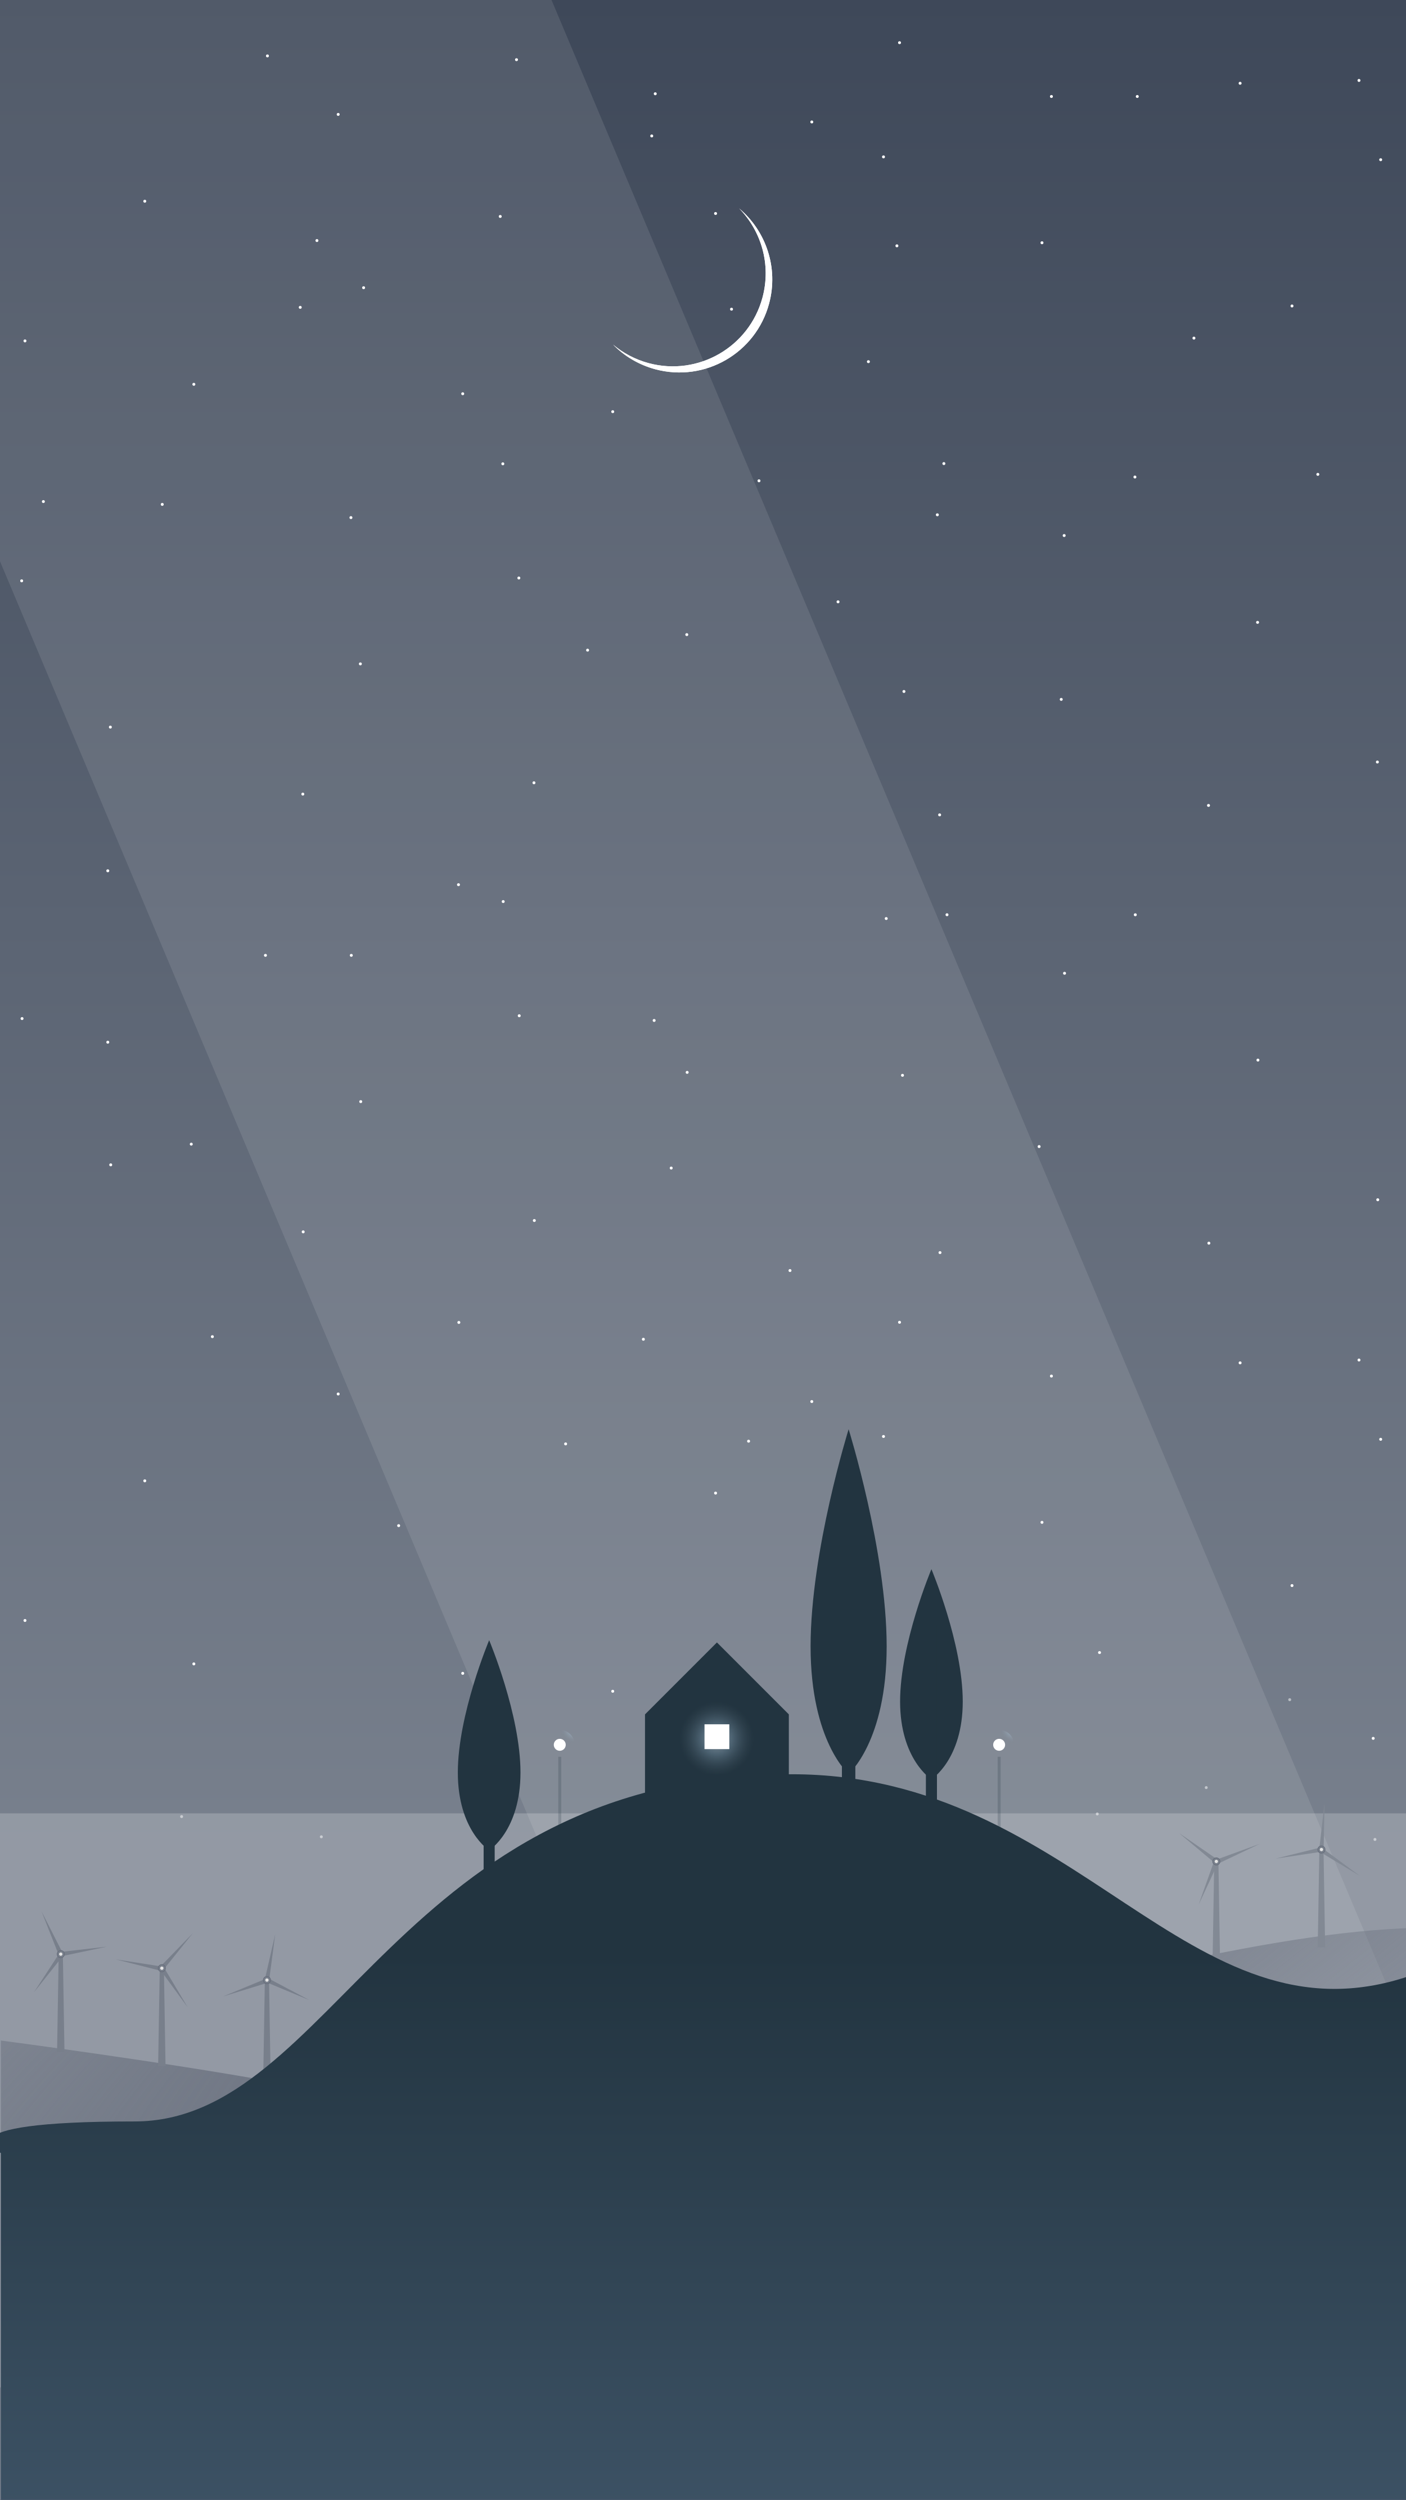 <svg width="1600" height="2844" viewBox="0 0 1600 2844" fill="none" xmlns="http://www.w3.org/2000/svg">
<g clip-path="url(#clip0)">
<rect width="1600" height="2844" fill="#1E1E1E"/>
<rect width="1600" height="2844" fill="url(#paint0_linear)"/>
<g opacity="0.1" filter="url(#filter0_df)">
<rect x="-330" y="-145.495" width="826.198" height="3046.19" transform="rotate(-22.826 -330 -145.495)" fill="white"/>
</g>
<g opacity="0.2" filter="url(#filter1_f)">
<rect x="-21" y="2716" width="653" height="1705" transform="rotate(-90 -21 2716)" fill="white"/>
</g>
<g filter="url(#filter2_df)">
<circle cx="164.767" cy="228.934" r="1.666" fill="white"/>
<circle cx="569.255" cy="246.246" r="1.666" fill="white"/>
<circle cx="741.666" cy="154.666" r="1.666" fill="white"/>
<circle cx="745.666" cy="106.666" r="1.666" fill="white"/>
<circle cx="360.666" cy="273.666" r="1.666" fill="white"/>
<circle cx="341.666" cy="349.666" r="1.666" fill="white"/>
<circle cx="1020.67" cy="279.666" r="1.666" fill="white"/>
<circle cx="1499.67" cy="539.666" r="1.666" fill="white"/>
<circle cx="526.572" cy="447.949" r="1.666" fill="white"/>
<circle cx="413.779" cy="327.316" r="1.666" fill="white"/>
<circle cx="832.454" cy="351.748" r="1.666" fill="white"/>
<circle cx="1294.2" cy="109.765" r="1.666" fill="white"/>
<circle cx="1411.22" cy="94.734" r="1.666" fill="white"/>
<circle cx="1571.19" cy="181.696" r="1.666" fill="white"/>
<circle cx="1470.27" cy="348.105" r="1.666" fill="white"/>
<circle cx="1546.5" cy="91.513" r="1.666" fill="white"/>
<circle cx="1358.67" cy="384.666" r="1.666" fill="white"/>
<circle cx="1074.11" cy="527.397" r="1.666" fill="white"/>
<circle cx="988.221" cy="411.447" r="1.666" fill="white"/>
<circle cx="1005.4" cy="178.475" r="1.666" fill="white"/>
<circle cx="697.275" cy="468.348" r="1.666" fill="white"/>
<circle cx="587.767" cy="67.894" r="1.666" fill="white"/>
<circle cx="384.856" cy="130.163" r="1.666" fill="white"/>
<circle cx="304.336" cy="63.599" r="1.666" fill="white"/>
<circle cx="814.298" cy="242.891" r="1.666" fill="white"/>
<circle cx="923.805" cy="138.752" r="1.666" fill="white"/>
<circle cx="1196.5" cy="109.765" r="1.666" fill="white"/>
<circle cx="1023.65" cy="48.569" r="1.666" fill="white"/>
<circle cx="220.594" cy="437.214" r="1.666" fill="white"/>
<circle cx="1185.76" cy="276.173" r="1.666" fill="white"/>
<circle cx="28.419" cy="387.828" r="1.666" fill="white"/>
</g>
<g filter="url(#filter3_df)">
<circle r="1.666" transform="matrix(-1 0 0 1 1431.51 1206.03)" fill="white"/>
<circle r="1.666" transform="matrix(-1 0 0 1 1027.02 1223.34)" fill="white"/>
<circle r="1.666" transform="matrix(-1 0 0 1 744.402 1160.94)" fill="white"/>
<circle r="1.666" transform="matrix(-1 0 0 1 1069.7 1425.05)" fill="white"/>
<circle r="1.666" transform="matrix(-1 0 0 1 1182.5 1304.41)" fill="white"/>
<circle r="1.666" transform="matrix(-1 0 0 1 763.822 1328.84)" fill="white"/>
<circle r="1.666" transform="matrix(-1 0 0 1 302.077 1086.86)" fill="white"/>
<circle r="1.666" transform="matrix(-1 0 0 1 217.666 1301.67)" fill="white"/>
<circle r="1.666" transform="matrix(-1 0 0 1 122.666 1185.67)" fill="white"/>
<circle r="1.666" transform="matrix(-1 0 0 1 25.087 1158.79)" fill="white"/>
<circle r="1.666" transform="matrix(-1 0 0 1 126.006 1325.2)" fill="white"/>
<circle r="1.666" transform="matrix(-1 0 0 1 122.666 990.666)" fill="white"/>
<circle r="1.666" transform="matrix(-1 0 0 1 345.021 1401.43)" fill="white"/>
<circle r="1.666" transform="matrix(-1 0 0 1 522.166 1504.49)" fill="white"/>
<circle r="1.666" transform="matrix(-1 0 0 1 608.054 1388.54)" fill="white"/>
<circle r="1.666" transform="matrix(-1 0 0 1 590.877 1155.57)" fill="white"/>
<circle r="1.666" transform="matrix(-1 0 0 1 899.001 1445.45)" fill="white"/>
<circle r="1.666" transform="matrix(-1 0 0 1 1008.51 1044.99)" fill="white"/>
<circle r="1.666" transform="matrix(-1 0 0 1 1211.42 1107.26)" fill="white"/>
<circle r="1.666" transform="matrix(-1 0 0 1 1291.94 1040.7)" fill="white"/>
<circle r="1.666" transform="matrix(-1 0 0 1 781.978 1219.99)" fill="white"/>
<circle r="1.666" transform="matrix(-1 0 0 1 1207.67 795.666)" fill="white"/>
<circle r="1.666" transform="matrix(-1 0 0 1 399.775 1086.86)" fill="white"/>
<circle r="1.666" transform="matrix(-1 0 0 1 572.625 1025.67)" fill="white"/>
<circle r="1.666" transform="matrix(-1 0 0 1 1375.68 1414.31)" fill="white"/>
<circle r="1.666" transform="matrix(-1 0 0 1 410.511 1253.27)" fill="white"/>
<circle r="1.666" transform="matrix(-1 0 0 1 1567.86 1364.92)" fill="white"/>
</g>
<g filter="url(#filter4_df)">
<circle r="1.666" transform="matrix(-1 0 0 1 1431.09 708.031)" fill="white"/>
<circle r="1.666" transform="matrix(-1 0 0 1 1066.67 585.666)" fill="white"/>
<circle r="1.666" transform="matrix(-1 0 0 1 1028.67 786.666)" fill="white"/>
<circle r="1.666" transform="matrix(-1 0 0 1 953.666 684.666)" fill="white"/>
<circle r="1.666" transform="matrix(-1 0 0 1 668.666 739.666)" fill="white"/>
<circle r="1.666" transform="matrix(-1 0 0 1 1069.28 927.047)" fill="white"/>
<circle r="1.666" transform="matrix(-1 0 0 1 184.633 573.831)" fill="white"/>
<circle r="1.666" transform="matrix(-1 0 0 1 24.666 660.793)" fill="white"/>
<circle r="1.666" transform="matrix(-1 0 0 1 125.585 827.201)" fill="white"/>
<circle r="1.666" transform="matrix(-1 0 0 1 49.359 570.61)" fill="white"/>
<circle r="1.666" transform="matrix(-1 0 0 1 344.6 903.427)" fill="white"/>
<circle r="1.666" transform="matrix(-1 0 0 1 521.745 1006.49)" fill="white"/>
<circle r="1.666" transform="matrix(-1 0 0 1 607.633 890.544)" fill="white"/>
<circle r="1.666" transform="matrix(-1 0 0 1 590.455 657.572)" fill="white"/>
<circle r="1.666" transform="matrix(-1 0 0 1 1077.67 1040.67)" fill="white"/>
<circle r="1.666" transform="matrix(-1 0 0 1 863.716 546.99)" fill="white"/>
<circle r="1.666" transform="matrix(-1 0 0 1 1211 609.26)" fill="white"/>
<circle r="1.666" transform="matrix(-1 0 0 1 1291.52 542.696)" fill="white"/>
<circle r="1.666" transform="matrix(-1 0 0 1 781.557 721.988)" fill="white"/>
<circle r="1.666" transform="matrix(-1 0 0 1 399.354 588.861)" fill="white"/>
<circle r="1.666" transform="matrix(-1 0 0 1 572.204 527.666)" fill="white"/>
<circle r="1.666" transform="matrix(-1 0 0 1 1375.26 916.311)" fill="white"/>
<circle r="1.666" transform="matrix(-1 0 0 1 410.09 755.27)" fill="white"/>
<circle r="1.666" transform="matrix(-1 0 0 1 1567.44 866.925)" fill="white"/>
</g>
<g filter="url(#filter5_df)">
<circle cx="164.767" cy="1684.68" r="1.666" fill="white"/>
<circle cx="643.666" cy="1642.67" r="1.666" fill="white"/>
<circle cx="851.874" cy="1639.59" r="1.666" fill="white"/>
<circle cx="526.572" cy="1903.69" r="1.666" fill="white"/>
<circle opacity="0.5" cx="365.666" cy="2089.67" r="1.666" fill="white"/>
<circle cx="881.666" cy="2176.67" r="1.666" fill="white"/>
<circle cx="851.666" cy="2061.67" r="1.666" fill="white"/>
<circle cx="626.666" cy="2125.67" r="1.666" fill="white"/>
<circle opacity="0.5" cx="1372.67" cy="2033.67" r="1.666" fill="white"/>
<circle opacity="0.5" cx="1564.67" cy="2092.67" r="1.666" fill="white"/>
<circle cx="453.666" cy="1735.67" r="1.666" fill="white"/>
<circle cx="1411.22" cy="1550.48" r="1.666" fill="white"/>
<circle cx="1571.19" cy="1637.44" r="1.666" fill="white"/>
<circle cx="1470.27" cy="1803.85" r="1.666" fill="white"/>
<circle cx="1546.5" cy="1547.26" r="1.666" fill="white"/>
<circle cx="1251.25" cy="1880.07" r="1.666" fill="white"/>
<circle cx="1074.11" cy="1983.14" r="1.666" fill="white"/>
<circle cx="988.221" cy="1867.19" r="1.666" fill="white"/>
<circle cx="1005.4" cy="1634.22" r="1.666" fill="white"/>
<circle cx="697.275" cy="1924.09" r="1.666" fill="white"/>
<circle cx="732.138" cy="1523.63" r="1.666" fill="white"/>
<circle cx="384.856" cy="1585.9" r="1.666" fill="white"/>
<circle cx="241.666" cy="1520.67" r="1.666" fill="white"/>
<circle cx="814.298" cy="1698.63" r="1.666" fill="white"/>
<circle cx="923.805" cy="1594.49" r="1.666" fill="white"/>
<circle cx="1196.5" cy="1565.51" r="1.666" fill="white"/>
<circle cx="1023.65" cy="1504.31" r="1.666" fill="white"/>
<circle cx="220.594" cy="1892.96" r="1.666" fill="white"/>
<circle opacity="0.5" cx="206.666" cy="2066.67" r="1.666" fill="white"/>
<circle opacity="0.5" cx="1248.67" cy="2063.67" r="1.666" fill="white"/>
<circle cx="1562.67" cy="1977.67" r="1.666" fill="white"/>
<circle opacity="0.5" cx="1467.67" cy="1933.67" r="1.666" fill="white"/>
<circle cx="1185.76" cy="1731.92" r="1.666" fill="white"/>
<circle cx="28.419" cy="1843.57" r="1.666" fill="white"/>
</g>
<path d="M311.939 2368.6C184.712 2345.5 1 2321.43 1 2321.43V2716H1603.44C1603.44 2716 1999.99 2469.8 1891.06 2303.11C1719.97 2041.29 1142.2 2329.65 829.43 2321.43C564.618 2314.46 511.602 2404.85 311.939 2368.6Z" fill="url(#paint1_radial)"/>
<path d="M186.566 2240.96H181.753L179.948 2350.47H188.371L186.566 2240.96Z" fill="#787F8B"/>
<path d="M213.545 2283.6L186.25 2237.78L182.067 2240.54L213.545 2283.6Z" fill="#787F8B"/>
<path d="M219.481 2199.27L182.281 2237.5L186.035 2240.82L219.481 2199.27Z" fill="#787F8B"/>
<path d="M131.828 2229.13L183.532 2242.23L184.534 2237.32L131.828 2229.13Z" fill="#787F8B"/>
<circle cx="184.16" cy="2239.16" r="4.126" transform="rotate(29.527 184.16 2239.16)" fill="#787F8B" stroke="#646B79" stroke-width="0.73"/>
<circle cx="184.16" cy="2239.16" r="1.88" transform="rotate(29.527 184.16 2239.16)" fill="#E5E5E5"/>
<path d="M1501.36 2105.96H1506.17L1507.98 2215.47H1499.55L1501.36 2105.96Z" fill="#828994"/>
<path d="M1451.5 2114.52L1503.28 2101.7L1504.26 2106.62L1451.5 2114.52Z" fill="#828994"/>
<path d="M1507.29 2050.99L1506.27 2104.32L1501.27 2103.99L1507.29 2050.99Z" fill="#828994"/>
<path d="M1547.7 2134.31L1502.02 2106.76L1504.81 2102.59L1547.7 2134.31Z" fill="#828994"/>
<circle r="4.126" transform="matrix(-0.962 -0.272 -0.272 0.962 1503.77 2104.16)" fill="#787F8B" stroke="#646B79" stroke-width="0.73"/>
<circle r="1.88" transform="matrix(-0.962 -0.272 -0.272 0.962 1503.77 2104.16)" fill="#E5E5E5"/>
<path d="M306.176 2254.49H301.362L299.557 2364H307.981L306.176 2254.49Z" fill="#787F8B"/>
<path d="M351.958 2275.41L304.837 2250.42L302.698 2254.96L351.958 2275.41Z" fill="#787F8B"/>
<path d="M313.246 2200.26L301.3 2252.24L306.235 2253.14L313.246 2200.26Z" fill="#787F8B"/>
<path d="M253.834 2271.29L304.827 2255.64L303.132 2250.92L253.834 2271.29Z" fill="#787F8B"/>
<circle cx="303.769" cy="2252.69" r="4.126" transform="rotate(-1.752 303.769 2252.69)" fill="#787F8B" stroke="#646B79" stroke-width="0.73"/>
<circle cx="303.77" cy="2252.69" r="1.88" transform="rotate(-1.752 303.77 2252.69)" fill="#E5E5E5"/>
<path d="M1381.75 2119.49H1386.56L1388.37 2229H1379.94L1381.75 2119.49Z" fill="#828994"/>
<path d="M1363.96 2166.99L1381.84 2116.74L1386.48 2118.64L1363.96 2166.99Z" fill="#828994"/>
<path d="M1341.76 2085.42L1385.68 2115.69L1382.64 2119.68L1341.76 2085.42Z" fill="#828994"/>
<path d="M1433.55 2097.69L1385.37 2120.58L1383.43 2115.95L1433.55 2097.69Z" fill="#828994"/>
<circle r="4.126" transform="matrix(-0.758 0.652 0.652 0.758 1384.16 2117.69)" fill="#787F8B" stroke="#646B79" stroke-width="0.73"/>
<circle r="1.88" transform="matrix(-0.758 0.652 0.652 0.758 1384.16 2117.69)" fill="#E5E5E5"/>
<path d="M71.566 2224.96H66.753L64.948 2334.47H73.371L71.566 2224.96Z" fill="#787F8B"/>
<path d="M121.75 2214.62L68.756 2220.68L69.56 2225.63L121.75 2214.62Z" fill="#787F8B"/>
<path d="M47.3 2174.57L66.872 2224.19L71.445 2222.13L47.3 2174.57Z" fill="#787F8B"/>
<path d="M38.516 2266.75L71.701 2224.99L67.632 2222.06L38.516 2266.75Z" fill="#787F8B"/>
<circle cx="69.158" cy="2223.16" r="4.126" transform="rotate(-36.221 69.158 2223.16)" fill="#787F8B" stroke="#646B79" stroke-width="0.73"/>
<circle cx="69.159" cy="2223.16" r="1.88" transform="rotate(-36.221 69.159 2223.16)" fill="#E5E5E5"/>
<path d="M153 2413.5C-75.825 2413.42 1 2449.44 1 2449.44V2844H1604V2248C1351.83 2333.46 1227.5 2018.5 901 2018.5C453 2018.5 379.816 2413.58 153 2413.5Z" fill="url(#paint2_linear)"/>
<path d="M897.678 1950.39L897.678 2051.98L734 2051.98L734 1950.39L815.839 1868.55L897.678 1950.39Z" fill="#223440"/>
<rect opacity="0.5" width="87.063" height="87.063" transform="matrix(-1 -8.74228e-08 -8.74228e-08 1 859.047 1931.53)" fill="url(#paint3_radial)"/>
<rect width="28.22" height="28.22" transform="matrix(-1 -8.74228e-08 -8.74228e-08 1 829.946 1961.68)" fill="white"/>
<path d="M1009.01 1873C1009.01 1981.29 965.726 2018.15 965.726 2018.15C965.726 2018.15 922.436 1981.29 922.436 1873C922.436 1764.71 965.726 1626 965.726 1626C965.726 1626 1009.01 1764.71 1009.01 1873Z" fill="#223440"/>
<rect x="958.086" y="1804.25" width="15.278" height="248.55" fill="#223440"/>
<path d="M1095.59 1935.78C1095.59 2001.8 1059.94 2024.26 1059.94 2024.26C1059.94 2024.26 1024.29 2001.8 1024.29 1935.78C1024.29 1869.76 1059.94 1785.2 1059.94 1785.2C1059.94 1785.2 1095.59 1869.76 1095.59 1935.78Z" fill="#223440"/>
<rect x="1053.65" y="1848.11" width="12.582" height="204.688" fill="#223440"/>
<path d="M592.3 2016.58C592.3 2082.6 556.65 2105.06 556.65 2105.06C556.65 2105.06 521 2082.6 521 2016.58C521 1950.56 556.65 1866 556.65 1866C556.65 1866 592.3 1950.56 592.3 2016.58Z" fill="#223440"/>
<rect x="550.359" y="1928.91" width="12.582" height="204.688" fill="#223440"/>
<rect opacity="0.2" x="635.3" y="1998.6" width="3.4" height="82.966" fill="#223440"/>
<circle opacity="0.5" r="17" transform="matrix(1 0 0 -1 637 1985)" fill="url(#paint4_radial)"/>
<circle r="6.8" transform="matrix(1 0 0 -1 637 1985)" fill="white"/>
<rect opacity="0.2" x="1135.3" y="1998.6" width="3.4" height="82.966" fill="#223440"/>
<circle opacity="0.5" r="17" transform="matrix(1 0 0 -1 1137 1985)" fill="url(#paint5_radial)"/>
<circle r="6.8" transform="matrix(1 0 0 -1 1137 1985)" fill="white"/>
<path fill-rule="evenodd" clip-rule="evenodd" d="M738.274 413.158C794.657 428.266 852.611 394.806 867.718 338.424C877.741 301.017 866.387 262.918 841.144 237.099C871.552 262.693 886.178 304.45 875.211 345.379C860.103 401.761 802.149 435.221 745.767 420.113C726.792 415.029 710.412 405.091 697.607 391.994C709.089 401.658 722.821 409.017 738.274 413.158Z" fill="white"/>
<g filter="url(#filter6_df)">
<path fill-rule="evenodd" clip-rule="evenodd" d="M738.276 413.158C794.658 428.265 852.612 394.805 867.72 338.423C877.743 301.017 866.389 262.919 841.146 237.1C871.554 262.694 886.179 304.45 875.212 345.378C860.105 401.761 802.151 435.22 745.768 420.113C726.792 415.028 710.413 405.09 697.608 391.992C709.089 401.657 722.822 409.017 738.276 413.158Z" fill="white"/>
</g>
</g>
<defs>
<filter id="filter0_df" x="-580" y="-716" width="2443.2" height="3628.14" filterUnits="userSpaceOnUse" color-interpolation-filters="sRGB">
<feFlood flood-opacity="0" result="BackgroundImageFix"/>
<feColorMatrix in="SourceAlpha" type="matrix" values="0 0 0 0 0 0 0 0 0 0 0 0 0 0 0 0 0 0 127 0"/>
<feOffset/>
<feGaussianBlur stdDeviation="17"/>
<feColorMatrix type="matrix" values="0 0 0 0 0.776 0 0 0 0 1 0 0 0 0 1 0 0 0 1 0"/>
<feBlend mode="normal" in2="BackgroundImageFix" result="effect1_dropShadow"/>
<feBlend mode="normal" in="SourceGraphic" in2="effect1_dropShadow" result="shape"/>
<feGaussianBlur stdDeviation="125" result="effect2_foregroundBlur"/>
</filter>
<filter id="filter1_f" x="-271" y="1813" width="2205" height="1153" filterUnits="userSpaceOnUse" color-interpolation-filters="sRGB">
<feFlood flood-opacity="0" result="BackgroundImageFix"/>
<feBlend mode="normal" in="SourceGraphic" in2="BackgroundImageFix" result="shape"/>
<feGaussianBlur stdDeviation="125" result="effect1_foregroundBlur"/>
</filter>
<filter id="filter2_df" x="2.753" y="22.903" width="1594.1" height="542.428" filterUnits="userSpaceOnUse" color-interpolation-filters="sRGB">
<feFlood flood-opacity="0" result="BackgroundImageFix"/>
<feColorMatrix in="SourceAlpha" type="matrix" values="0 0 0 0 0 0 0 0 0 0 0 0 0 0 0 0 0 0 127 0"/>
<feOffset/>
<feGaussianBlur stdDeviation="12"/>
<feColorMatrix type="matrix" values="0 0 0 0 0.776 0 0 0 0 1 0 0 0 0 1 0 0 0 1 0"/>
<feBlend mode="normal" in2="BackgroundImageFix" result="effect1_dropShadow"/>
<feBlend mode="normal" in="SourceGraphic" in2="effect1_dropShadow" result="shape"/>
<feGaussianBlur stdDeviation="1.5" result="effect2_foregroundBlur"/>
</filter>
<filter id="filter3_df" x="-0.579" y="770" width="1594.1" height="760.159" filterUnits="userSpaceOnUse" color-interpolation-filters="sRGB">
<feFlood flood-opacity="0" result="BackgroundImageFix"/>
<feColorMatrix in="SourceAlpha" type="matrix" values="0 0 0 0 0 0 0 0 0 0 0 0 0 0 0 0 0 0 127 0"/>
<feOffset/>
<feGaussianBlur stdDeviation="12"/>
<feColorMatrix type="matrix" values="0 0 0 0 0.776 0 0 0 0 1 0 0 0 0 1 0 0 0 1 0"/>
<feBlend mode="normal" in2="BackgroundImageFix" result="effect1_dropShadow"/>
<feBlend mode="normal" in="SourceGraphic" in2="effect1_dropShadow" result="shape"/>
<feGaussianBlur stdDeviation="1.5" result="effect2_foregroundBlur"/>
</filter>
<filter id="filter4_df" x="-1" y="502" width="1594.1" height="564.332" filterUnits="userSpaceOnUse" color-interpolation-filters="sRGB">
<feFlood flood-opacity="0" result="BackgroundImageFix"/>
<feColorMatrix in="SourceAlpha" type="matrix" values="0 0 0 0 0 0 0 0 0 0 0 0 0 0 0 0 0 0 127 0"/>
<feOffset/>
<feGaussianBlur stdDeviation="12"/>
<feColorMatrix type="matrix" values="0 0 0 0 0.776 0 0 0 0 1 0 0 0 0 1 0 0 0 1 0"/>
<feBlend mode="normal" in2="BackgroundImageFix" result="effect1_dropShadow"/>
<feBlend mode="normal" in="SourceGraphic" in2="effect1_dropShadow" result="shape"/>
<feGaussianBlur stdDeviation="1.5" result="effect2_foregroundBlur"/>
</filter>
<filter id="filter5_df" x="2.753" y="1478.65" width="1594.1" height="723.687" filterUnits="userSpaceOnUse" color-interpolation-filters="sRGB">
<feFlood flood-opacity="0" result="BackgroundImageFix"/>
<feColorMatrix in="SourceAlpha" type="matrix" values="0 0 0 0 0 0 0 0 0 0 0 0 0 0 0 0 0 0 127 0"/>
<feOffset/>
<feGaussianBlur stdDeviation="12"/>
<feColorMatrix type="matrix" values="0 0 0 0 0.776 0 0 0 0 1 0 0 0 0 1 0 0 0 1 0"/>
<feBlend mode="normal" in2="BackgroundImageFix" result="effect1_dropShadow"/>
<feBlend mode="normal" in="SourceGraphic" in2="effect1_dropShadow" result="shape"/>
<feGaussianBlur stdDeviation="1.5" result="effect2_foregroundBlur"/>
</filter>
<filter id="filter6_df" x="673.608" y="213.1" width="229.232" height="234.641" filterUnits="userSpaceOnUse" color-interpolation-filters="sRGB">
<feFlood flood-opacity="0" result="BackgroundImageFix"/>
<feColorMatrix in="SourceAlpha" type="matrix" values="0 0 0 0 0 0 0 0 0 0 0 0 0 0 0 0 0 0 127 0"/>
<feOffset/>
<feGaussianBlur stdDeviation="12"/>
<feColorMatrix type="matrix" values="0 0 0 0 0.776 0 0 0 0 1 0 0 0 0 1 0 0 0 1 0"/>
<feBlend mode="normal" in2="BackgroundImageFix" result="effect1_dropShadow"/>
<feBlend mode="normal" in="SourceGraphic" in2="effect1_dropShadow" result="shape"/>
<feGaussianBlur stdDeviation="1.5" result="effect2_foregroundBlur"/>
</filter>
<linearGradient id="paint0_linear" x1="800" y1="0" x2="800" y2="2102.45" gradientUnits="userSpaceOnUse">
<stop stop-color="#3E4859"/>
<stop offset="1" stop-color="#78808D"/>
</linearGradient>
<radialGradient id="paint1_radial" cx="0" cy="0" r="1" gradientUnits="userSpaceOnUse" gradientTransform="translate(782.234 2195.45) rotate(60.353) scale(713.901 2271.4)">
<stop stop-color="#666D7B"/>
<stop offset="1" stop-color="#666D7B" stop-opacity="0"/>
</radialGradient>
<linearGradient id="paint2_linear" x1="796" y1="2224.5" x2="796" y2="3163.5" gradientUnits="userSpaceOnUse">
<stop stop-color="#223440"/>
<stop offset="1" stop-color="#496076"/>
</linearGradient>
<radialGradient id="paint3_radial" cx="0" cy="0" r="1" gradientUnits="userSpaceOnUse" gradientTransform="translate(43.531 46.536) rotate(82.66) scale(42.016 42.333)">
<stop stop-color="white"/>
<stop offset="0.431" stop-color="#C4E6FF" stop-opacity="0.5"/>
<stop offset="1" stop-color="#6F7E89" stop-opacity="0"/>
</radialGradient>
<radialGradient id="paint4_radial" cx="0" cy="0" r="1" gradientUnits="userSpaceOnUse" gradientTransform="translate(17 18.174) rotate(82.66) scale(16.408 16.532)">
<stop stop-color="white"/>
<stop offset="0.431" stop-color="#C4E6FF" stop-opacity="0.5"/>
<stop offset="1" stop-color="#6F7E89" stop-opacity="0"/>
</radialGradient>
<radialGradient id="paint5_radial" cx="0" cy="0" r="1" gradientUnits="userSpaceOnUse" gradientTransform="translate(17 18.174) rotate(82.66) scale(16.408 16.532)">
<stop stop-color="white"/>
<stop offset="0.431" stop-color="#C4E6FF" stop-opacity="0.5"/>
<stop offset="1" stop-color="#6F7E89" stop-opacity="0"/>
</radialGradient>
<clipPath id="clip0">
<rect width="1600" height="2844" fill="white"/>
</clipPath>
</defs>
</svg>

